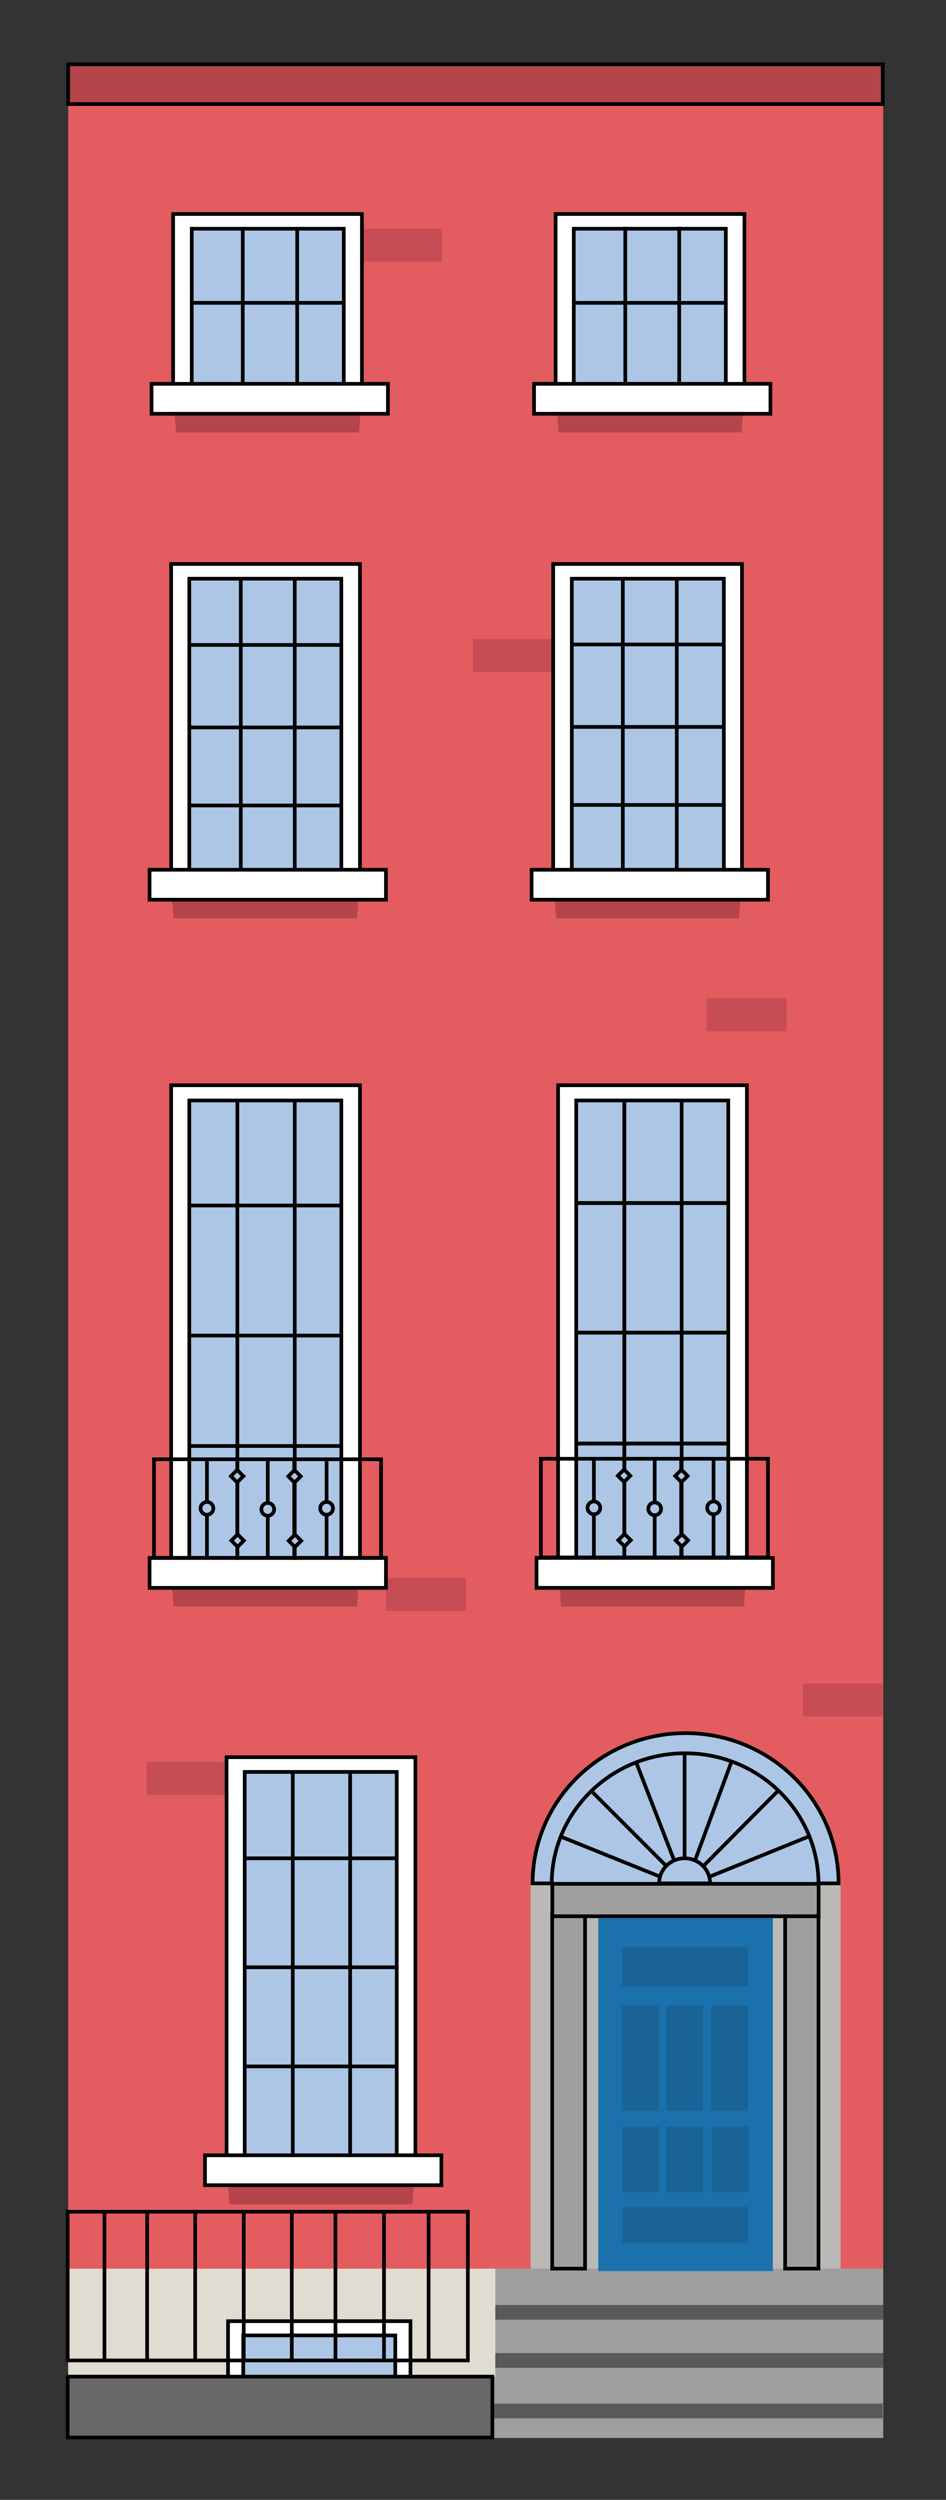 <?xml version="1.0" encoding="utf-8"?>
<!-- Generator: Adobe Illustrator 22.0.0, SVG Export Plug-In . SVG Version: 6.00 Build 0)  -->
<svg version="1.0" id="house92" xmlns="http://www.w3.org/2000/svg" xmlns:xlink="http://www.w3.org/1999/xlink" x="0px" y="0px" viewBox="0 0 192.9 509.3" enable-background="new 0 0 192.9 509.3" xml:space="preserve">
<rect x="0" y="0" width="192.9" height="509.3" fill="#333333" stroke="none"/>
<g id="structure">
	<rect id="bkgd" x="13.9" y="21.2" fill="#E35C5F" width="166.2" height="441.8"/>
	<g id="brick">
		<rect x="96.5" y="130.2" fill="#C54D53" width="16.3" height="6.7"/>
		<rect x="144.1" y="203.4" fill="#C54D53" width="16.3" height="6.7"/>
		<rect x="163.7" y="343" fill="#C54D53" width="16.3" height="6.7"/>
		<rect x="78.7" y="321.5" fill="#C54D53" width="16.3" height="6.7"/>
		<rect x="29.9" y="359" fill="#C54D53" width="16.3" height="6.7"/>
		<rect x="73.8" y="46.6" fill="#C54D53" width="16.3" height="6.7"/>
	</g>
	
		<rect id="roof" x="13.9" y="13.1" fill="#B5454B" stroke="#000000" stroke-width="0.75" stroke-miterlimit="10" width="166.1" height="8.1"/>
</g>
<g id="windows">
	<g id="_x34_thWindows">
		<g id="_x34_rightWindow">
			<path fill="#B5454B" d="M151.2,88.1h-37.3c-0.3-4.7-0.6-4.9-0.6-5.1v-3.8c0-0.2,0.3-0.4,0.6-0.4h37.3c0.3,0,0.6,0.2,0.6,0.4V83
				C151.8,83.3,151.5,83.4,151.2,88.1z"/>
			
				<rect x="113.3" y="43.6" fill="#FFFFFF" stroke="#000000" stroke-width="0.75" stroke-miterlimit="10" width="38.5" height="36.3"/>
			<rect class="lightOn" x="117" y="46.6" fill="#ADC6E5" stroke="#000000" stroke-width="0.75" stroke-miterlimit="10" width="31" height="33.2"/>
			
				<rect x="108.9" y="78.2" fill="#FFFFFF" stroke="#000000" stroke-width="0.75" stroke-miterlimit="10" width="48.2" height="6.1"/>
			<line fill="#ADC6E5" stroke="#000000" stroke-width="0.75" stroke-miterlimit="10" x1="117" y1="61.7" x2="148" y2="61.7"/>
			<line fill="#ADC6E5" stroke="#000000" stroke-width="0.75" stroke-miterlimit="10" x1="138.5" y1="46.2" x2="138.5" y2="77.8"/>
			<line fill="#ADC6E5" stroke="#000000" stroke-width="0.75" stroke-miterlimit="10" x1="127.5" y1="46.2" x2="127.5" y2="77.8"/>
		</g>
		<g id="_x34_leftWindow">
			<path fill="#B5454B" d="M73.2,88.1H35.9c-0.3-4.7-0.6-4.9-0.6-5.1v-3.8c0-0.2,0.3-0.4,0.6-0.4h37.3c0.3,0,0.6,0.2,0.6,0.4V83
				C73.8,83.3,73.5,83.4,73.2,88.1z"/>
			
				<rect x="35.3" y="43.6" fill="#FFFFFF" stroke="#000000" stroke-width="0.75" stroke-miterlimit="10" width="38.5" height="36.3"/>
			<rect class="lightOn" x="39.1" y="46.6" fill="#ADC6E5" stroke="#000000" stroke-width="0.75" stroke-miterlimit="10" width="31" height="33.2"/>
			
				<rect x="30.9" y="78.2" fill="#FFFFFF" stroke="#000000" stroke-width="0.75" stroke-miterlimit="10" width="48.2" height="6.1"/>
			<line fill="#ADC6E5" stroke="#000000" stroke-width="0.75" stroke-miterlimit="10" x1="39.1" y1="61.7" x2="70.1" y2="61.7"/>
			<line fill="#ADC6E5" stroke="#000000" stroke-width="0.75" stroke-miterlimit="10" x1="60.6" y1="46.6" x2="60.6" y2="78.2"/>
			<line fill="#ADC6E5" stroke="#000000" stroke-width="0.75" stroke-miterlimit="10" x1="49.5" y1="46.6" x2="49.5" y2="78.2"/>
		</g>
	</g>
	<g id="_x33_rdWindows">
		<g id="_x33_rightWindow">
			<path fill="#B5454B" d="M150.7,187.1h-37.3c-0.3-4.7-0.6-4.9-0.6-5.1v-3.8c0-0.2,0.3-0.4,0.6-0.4h37.3c0.3,0,0.6,0.2,0.6,0.4v3.8
				C151.3,182.2,151,182.4,150.7,187.1z"/>
			
				<rect x="112.8" y="114.9" fill="#FFFFFF" stroke="#000000" stroke-width="0.75" stroke-miterlimit="10" width="38.5" height="65.3"/>
			<polygon class="lightOn" fill="#ADC6E5" stroke="#000000" stroke-width="0.75" stroke-miterlimit="10" points="147.6,178.4 116.6,178.4 
				116.6,117.9 130.6,117.9 147.6,117.9 			"/>
			
				<rect x="108.4" y="177.2" fill="#FFFFFF" stroke="#000000" stroke-width="0.75" stroke-miterlimit="10" width="48.2" height="6.1"/>
			
				<line fill="#ADC6E5" stroke="#000000" stroke-width="0.75" stroke-miterlimit="10" x1="116.6" y1="148.1" x2="147.6" y2="148.1"/>
			<line fill="#ADC6E5" stroke="#000000" stroke-width="0.75" stroke-miterlimit="10" x1="116.6" y1="164" x2="147.6" y2="164"/>
			
				<line fill="#ADC6E5" stroke="#000000" stroke-width="0.75" stroke-miterlimit="10" x1="116.6" y1="131.3" x2="147.6" y2="131.3"/>
			<line fill="#ADC6E5" stroke="#000000" stroke-width="0.75" stroke-miterlimit="10" x1="138" y1="117.9" x2="138" y2="177.1"/>
			<line fill="#ADC6E5" stroke="#000000" stroke-width="0.75" stroke-miterlimit="10" x1="127" y1="117.9" x2="127" y2="177.1"/>
		</g>
		<g id="_x33_leftWindow">
			<path fill="#B5454B" d="M72.8,187.1H35.4c-0.3-4.7-0.6-4.9-0.6-5.1v-3.8c0-0.2,0.3-0.4,0.6-0.4h37.3c0.3,0,0.6,0.2,0.6,0.4v3.8
				C73.3,182.2,73.1,182.4,72.8,187.1z"/>
			
				<rect x="34.9" y="114.9" fill="#FFFFFF" stroke="#000000" stroke-width="0.75" stroke-miterlimit="10" width="38.5" height="65.3"/>
			
				<rect class="lightOn" x="38.6" y="117.9" fill="#ADC6E5" stroke="#000000" stroke-width="0.75" stroke-miterlimit="10" width="31" height="60.4"/>
			
				<rect x="30.5" y="177.2" fill="#FFFFFF" stroke="#000000" stroke-width="0.75" stroke-miterlimit="10" width="48.2" height="6.1"/>
			<line fill="#ADC6E5" stroke="#000000" stroke-width="0.75" stroke-miterlimit="10" x1="38.6" y1="148.2" x2="69.6" y2="148.2"/>
			<line fill="#ADC6E5" stroke="#000000" stroke-width="0.75" stroke-miterlimit="10" x1="38.6" y1="164.1" x2="69.6" y2="164.1"/>
			<line fill="#ADC6E5" stroke="#000000" stroke-width="0.75" stroke-miterlimit="10" x1="38.6" y1="131.4" x2="69.6" y2="131.4"/>
			<line fill="#ADC6E5" stroke="#000000" stroke-width="0.75" stroke-miterlimit="10" x1="60.1" y1="117.9" x2="60.1" y2="177.2"/>
			<line fill="#ADC6E5" stroke="#000000" stroke-width="0.75" stroke-miterlimit="10" x1="49.1" y1="117.9" x2="49.1" y2="177.2"/>
		</g>
	</g>
	<g id="_x32_ndWindows">
		<path fill="#B5454B" d="M72.8,327.3H35.4c-0.3-4.7-0.6-4.9-0.6-5.1v-3.8c0-0.2,0.3-0.4,0.6-0.4h37.3c0.3,0,0.6,0.2,0.6,0.4v3.8
			C73.3,322.4,73.1,322.6,72.8,327.3z"/>
		
			<rect x="34.9" y="221.1" fill="#FFFFFF" stroke="#000000" stroke-width="0.75" stroke-miterlimit="10" width="38.5" height="96.9"/>
		<rect class="lightOn" x="38.6" y="224.2" fill="#ADC6E5" stroke="#000000" stroke-width="0.75" stroke-miterlimit="10" width="31" height="93.9"/>
		
			<rect x="30.5" y="317.4" fill="#FFFFFF" stroke="#000000" stroke-width="0.75" stroke-miterlimit="10" width="48.2" height="6.1"/>
		<line fill="#ADC6E5" stroke="#000000" stroke-width="0.75" stroke-miterlimit="10" x1="38.6" y1="272.1" x2="69.6" y2="272.1"/>
		<line fill="#ADC6E5" stroke="#000000" stroke-width="0.75" stroke-miterlimit="10" x1="38.6" y1="294.6" x2="69.6" y2="294.6"/>
		<line fill="#ADC6E5" stroke="#000000" stroke-width="0.75" stroke-miterlimit="10" x1="38.6" y1="245.6" x2="69.6" y2="245.6"/>
		<line fill="#ADC6E5" stroke="#000000" stroke-width="0.75" stroke-miterlimit="10" x1="60.1" y1="224.4" x2="60.1" y2="317.8"/>
		<line fill="#ADC6E5" stroke="#000000" stroke-width="0.75" stroke-miterlimit="10" x1="48.4" y1="224.4" x2="48.4" y2="317.8"/>
		<g id="_x32_rightWindow">
			<path fill="#B5454B" d="M151.7,327.3h-37.3c-0.3-4.7-0.6-4.9-0.6-5.1v-3.8c0-0.2,0.3-0.4,0.6-0.4h37.3c0.3,0,0.6,0.2,0.6,0.4v3.8
				C152.2,322.4,152,322.6,151.7,327.3z"/>
			
				<rect x="113.8" y="221.1" fill="#FFFFFF" stroke="#000000" stroke-width="0.75" stroke-miterlimit="10" width="38.5" height="96.9"/>
			
				<rect class="lightOn" x="117.5" y="224.2" fill="#ADC6E5" stroke="#000000" stroke-width="0.75" stroke-miterlimit="10" width="31" height="93.9"/>
			
				<rect x="109.4" y="317.4" fill="#FFFFFF" stroke="#000000" stroke-width="0.75" stroke-miterlimit="10" width="48.2" height="6.1"/>
			
				<line fill="#ADC6E5" stroke="#000000" stroke-width="0.75" stroke-miterlimit="10" x1="117.5" y1="271.5" x2="148.5" y2="271.5"/>
			
				<line fill="#ADC6E5" stroke="#000000" stroke-width="0.75" stroke-miterlimit="10" x1="117.5" y1="294.1" x2="148.5" y2="294.1"/>
			
				<line fill="#ADC6E5" stroke="#000000" stroke-width="0.75" stroke-miterlimit="10" x1="117.5" y1="245.1" x2="148.5" y2="245.1"/>
			<line fill="#ADC6E5" stroke="#000000" stroke-width="0.75" stroke-miterlimit="10" x1="139" y1="223.9" x2="139" y2="317.3"/>
			
				<line fill="#ADC6E5" stroke="#000000" stroke-width="0.75" stroke-miterlimit="10" x1="127.3" y1="223.9" x2="127.3" y2="317.3"/>
			
				<line fill="#ADC6E5" stroke="#000000" stroke-width="0.75" stroke-miterlimit="10" x1="117.5" y1="271.5" x2="148.5" y2="271.5"/>
			
				<line fill="#ADC6E5" stroke="#000000" stroke-width="0.75" stroke-miterlimit="10" x1="117.5" y1="294.1" x2="148.5" y2="294.1"/>
			
				<line fill="#ADC6E5" stroke="#000000" stroke-width="0.75" stroke-miterlimit="10" x1="117.5" y1="245.1" x2="148.5" y2="245.1"/>
			
				<line fill="#ADC6E5" stroke="#000000" stroke-width="0.75" stroke-miterlimit="10" x1="127.3" y1="223.9" x2="127.3" y2="317.3"/>
		</g>
	</g>
	<g id="_x31_Window">
		<path fill="#B5454B" d="M84.1,449.1H46.8c-0.3-4.7-0.6-4.9-0.6-5.1v-3.8c0-0.2,0.3-0.4,0.6-0.4h37.3c0.3,0,0.6,0.2,0.6,0.4v3.8
			C84.6,444.2,84.4,444.4,84.1,449.1z"/>
		<rect x="46.2" y="358" fill="#FFFFFF" stroke="#000000" stroke-width="0.75" stroke-miterlimit="10" width="38.5" height="81.8"/>
		<rect class="lightOn" x="49.9" y="361" fill="#ADC6E5" stroke="#000000" stroke-width="0.75" stroke-miterlimit="10" width="31" height="81.1"/>
		
			<rect x="41.8" y="439.1" fill="#FFFFFF" stroke="#000000" stroke-width="0.75" stroke-miterlimit="10" width="48.2" height="6.1"/>
		<line fill="#ADC6E5" stroke="#000000" stroke-width="0.75" stroke-miterlimit="10" x1="49.9" y1="400.8" x2="80.9" y2="400.8"/>
		<line fill="#ADC6E5" stroke="#000000" stroke-width="0.75" stroke-miterlimit="10" x1="49.9" y1="421" x2="80.9" y2="421"/>
		<line fill="#ADC6E5" stroke="#000000" stroke-width="0.75" stroke-miterlimit="10" x1="49.9" y1="378.6" x2="80.9" y2="378.6"/>
		<line fill="#ADC6E5" stroke="#000000" stroke-width="0.75" stroke-miterlimit="10" x1="71.4" y1="360.9" x2="71.4" y2="439.1"/>
		<line fill="#ADC6E5" stroke="#000000" stroke-width="0.75" stroke-miterlimit="10" x1="59.7" y1="360.9" x2="59.7" y2="439.1"/>
	</g>
</g>
<g id="balcony">
	<g id="right_8_">
		<g>
			<g id="balcony_14_">
				
					<rect x="110.3" y="297.2" fill="none" stroke="#000000" stroke-width="0.75" stroke-miterlimit="10" width="46.3" height="20.1"/>
			</g>
		</g>
		<g>
			<line fill="none" stroke="#000000" stroke-width="0.75" stroke-miterlimit="10" x1="133.5" y1="317.3" x2="133.5" y2="297.2"/>
			<circle fill="#ADC6E5" stroke="#000000" stroke-width="0.75" stroke-miterlimit="10" cx="133.5" cy="307.4" r="1.3"/>
		</g>
		<g>
			<line fill="none" stroke="#000000" stroke-width="0.75" stroke-miterlimit="10" x1="121.1" y1="317.3" x2="121.1" y2="297.2"/>
			<circle fill="#ADC6E5" stroke="#000000" stroke-width="0.75" stroke-miterlimit="10" cx="121.1" cy="307.2" r="1.3"/>
		</g>
		<g>
			<line fill="none" stroke="#000000" stroke-width="0.75" stroke-miterlimit="10" x1="145.5" y1="317.3" x2="145.5" y2="297.2"/>
			<circle fill="#ADC6E5" stroke="#000000" stroke-width="0.75" stroke-miterlimit="10" cx="145.5" cy="307.2" r="1.3"/>
		</g>
		<g>
			<line fill="none" stroke="#000000" stroke-width="0.75" stroke-miterlimit="10" x1="138.9" y1="317.3" x2="138.9" y2="297.2"/>
			
				<rect x="138" y="299.8" transform="matrix(-0.707 -0.707 0.707 -0.707 24.557 611.497)" fill="#ADC6E5" stroke="#000000" stroke-width="0.75" stroke-miterlimit="10" width="1.8" height="1.8"/>
			
				<rect x="138.1" y="312.9" transform="matrix(-0.707 -0.707 0.707 -0.707 15.457 633.956)" fill="#ADC6E5" stroke="#000000" stroke-width="0.75" stroke-miterlimit="10" width="1.8" height="1.8"/>
		</g>
		<g>
			<line fill="none" stroke="#000000" stroke-width="0.75" stroke-miterlimit="10" x1="127.3" y1="317.3" x2="127.3" y2="297.2"/>
			
				<rect x="126.4" y="299.8" transform="matrix(-0.707 -0.707 0.707 -0.707 4.661 603.256)" fill="#ADC6E5" stroke="#000000" stroke-width="0.75" stroke-miterlimit="10" width="1.8" height="1.8"/>
			
				<rect x="126.5" y="312.9" transform="matrix(-0.707 -0.707 0.707 -0.707 -4.439 625.715)" fill="#ADC6E5" stroke="#000000" stroke-width="0.75" stroke-miterlimit="10" width="1.8" height="1.8"/>
		</g>
	</g>
	<g id="left_8_">
		<g>
			<g id="balcony_13_">
				
					<rect x="31.4" y="297.3" fill="none" stroke="#000000" stroke-width="0.75" stroke-miterlimit="10" width="46.3" height="20.1"/>
			</g>
		</g>
		<g>
			<line fill="none" stroke="#000000" stroke-width="0.75" stroke-miterlimit="10" x1="54.6" y1="317.4" x2="54.6" y2="297.3"/>
			<circle fill="#ADC6E5" stroke="#000000" stroke-width="0.75" stroke-miterlimit="10" cx="54.6" cy="307.5" r="1.3"/>
		</g>
		<g>
			<line fill="none" stroke="#000000" stroke-width="0.75" stroke-miterlimit="10" x1="42.2" y1="317.4" x2="42.2" y2="297.3"/>
			<circle fill="#ADC6E5" stroke="#000000" stroke-width="0.75" stroke-miterlimit="10" cx="42.2" cy="307.3" r="1.3"/>
		</g>
		<g>
			<line fill="none" stroke="#000000" stroke-width="0.75" stroke-miterlimit="10" x1="66.6" y1="317.4" x2="66.6" y2="297.3"/>
			<circle fill="#ADC6E5" stroke="#000000" stroke-width="0.75" stroke-miterlimit="10" cx="66.6" cy="307.3" r="1.3"/>
		</g>
		<g>
			<line fill="none" stroke="#000000" stroke-width="0.75" stroke-miterlimit="10" x1="60" y1="317.4" x2="60" y2="297.3"/>
			
				<rect x="59.1" y="299.9" transform="matrix(-0.707 -0.707 0.707 -0.707 -110.195 555.869)" fill="#ADC6E5" stroke="#000000" stroke-width="0.75" stroke-miterlimit="10" width="1.8" height="1.8"/>
			
				<rect x="59.2" y="313" transform="matrix(-0.707 -0.707 0.707 -0.707 -119.295 578.328)" fill="#ADC6E5" stroke="#000000" stroke-width="0.75" stroke-miterlimit="10" width="1.8" height="1.8"/>
		</g>
		<g>
			<line fill="none" stroke="#000000" stroke-width="0.75" stroke-miterlimit="10" x1="48.4" y1="317.4" x2="48.4" y2="297.3"/>
			
				<rect x="47.5" y="299.9" transform="matrix(-0.707 -0.707 0.707 -0.707 -130.09 547.628)" fill="#ADC6E5" stroke="#000000" stroke-width="0.75" stroke-miterlimit="10" width="1.8" height="1.8"/>
			
				<rect x="47.6" y="313" transform="matrix(-0.707 -0.707 0.707 -0.707 -139.19 570.087)" fill="#ADC6E5" stroke="#000000" stroke-width="0.75" stroke-miterlimit="10" width="1.8" height="1.8"/>
		</g>
	</g>
</g>
<g id="bottomArea">
	<g id="stairs">
		<rect x="99.4" y="462.2" fill="#A09F9F" width="80.7" height="34.5"/>
		<rect x="99.4" y="469.6" fill="#58595B" width="80.7" height="3"/>
		<rect x="99.4" y="479.4" fill="#58595B" width="80.7" height="3"/>
		<rect x="99" y="489.7" fill="#58595B" width="81" height="3"/>
	</g>
	<g>
		<rect x="13.9" y="462.2" fill="#E0DCD2" width="87.1" height="22.1"/>
		
			<rect x="46.5" y="472.9" fill="#FFFFFF" stroke="#000000" stroke-width="0.75" stroke-miterlimit="10" width="37.2" height="12.6"/>
		<rect x="49.6" y="475.8" fill="#ADC6E5" stroke="#000000" stroke-width="0.75" stroke-miterlimit="10" width="31" height="12.3"/>
		
			<rect x="13.8" y="484.2" fill="#686868" stroke="#000000" stroke-width="0.75" stroke-miterlimit="10" width="86.6" height="12.4"/>
		<g>
			<polygon fill="none" stroke="#000000" stroke-width="0.75" stroke-miterlimit="10" points="95.4,480.9 13.8,480.9 13.8,450.6 
				16.1,450.6 95.4,450.6 			"/>
			<line fill="none" stroke="#000000" stroke-width="0.75" stroke-miterlimit="10" x1="49.7" y1="480.9" x2="49.7" y2="450.6"/>
			<line fill="none" stroke="#000000" stroke-width="0.75" stroke-miterlimit="10" x1="59.5" y1="480.9" x2="59.5" y2="450.6"/>
			<line fill="none" stroke="#000000" stroke-width="0.75" stroke-miterlimit="10" x1="39.8" y1="480.9" x2="39.8" y2="450.6"/>
			<line fill="none" stroke="#000000" stroke-width="0.75" stroke-miterlimit="10" x1="30" y1="480.9" x2="30" y2="450.6"/>
			<line fill="none" stroke="#000000" stroke-width="0.75" stroke-miterlimit="10" x1="21.3" y1="480.9" x2="21.3" y2="450.6"/>
			<polyline fill="none" stroke="#000000" stroke-width="0.75" stroke-miterlimit="10" points="68.4,480.9 68.4,462.4 68.4,450.6 
							"/>
			<line fill="none" stroke="#000000" stroke-width="0.75" stroke-miterlimit="10" x1="78.3" y1="480.9" x2="78.3" y2="450.6"/>
			<line fill="none" stroke="#000000" stroke-width="0.75" stroke-miterlimit="10" x1="87.4" y1="480.9" x2="87.4" y2="450.6"/>
		</g>
	</g>
</g>
<g id="door">
	<g id="doorFrame">
		<rect x="108.2" y="383.8" fill="#BAB9B6" width="63.2" height="78.4"/>
		<rect x="112.6" y="390" fill="#A09F9F" stroke="#000000" stroke-width="0.75" stroke-miterlimit="10" width="6.7" height="72.2"/>
		
			<rect x="160.1" y="390.3" fill="#A09F9F" stroke="#000000" stroke-width="0.75" stroke-miterlimit="10" width="6.8" height="71.9"/>
		
			<rect x="136.3" y="359.9" transform="matrix(1.309004e-11 -1 1 1.309004e-11 -247.275 526.704)" fill="#A09F9F" stroke="#000000" stroke-width="0.75" stroke-miterlimit="10" width="6.8" height="54.3"/>
		<rect x="122" y="390.8" fill="#1A71AB" width="35.6" height="71.9"/>
		
			<rect x="126.9" y="449.7" transform="matrix(-1 -6.387901e-12 6.387901e-12 -1 279.45 906.732)" fill="#196396" width="25.6" height="7.4"/>
		
			<rect x="145.1" y="433.3" transform="matrix(-1 -4.872883e-13 4.872883e-13 -1 297.754 879.974)" fill="#196396" width="7.5" height="13.4"/>
		
			<rect x="136" y="433.3" transform="matrix(-1 -1.462064e-12 1.462064e-12 -1 279.38 879.974)" fill="#196396" width="7.5" height="13.4"/>
		
			<rect x="126.9" y="433.3" transform="matrix(-1 -1.462064e-12 1.462064e-12 -1 261.287 879.974)" fill="#196396" width="7.5" height="13.4"/>
		
			<rect x="145.1" y="408.5" transform="matrix(-1 2.485289e-11 -2.485289e-11 -1 297.614 838.513)" fill="#196396" width="7.5" height="21.4"/>
		
			<rect x="135.9" y="408.5" transform="matrix(-1 2.582766e-11 -2.582766e-11 -1 279.24 838.513)" fill="#196396" width="7.5" height="21.4"/>
		
			<rect x="126.8" y="408.5" transform="matrix(-1 2.582766e-11 -2.582766e-11 -1 261.147 838.513)" fill="#196396" width="7.5" height="21.4"/>
		
			<rect x="126.8" y="396.7" transform="matrix(-1 -5.237710e-12 5.237710e-12 -1 279.38 801.37)" fill="#196396" width="25.7" height="8"/>
	</g>
	<g id="fanlight">
		<path fill="#ADC6E5" stroke="#000000" stroke-width="0.75" stroke-miterlimit="10" d="M171,383.7c0-16.9-14-30.6-31.2-30.6
			s-31.2,13.7-31.2,30.6H171z"/>
		<path fill="#ADC6E5" stroke="#000000" stroke-width="0.75" stroke-miterlimit="10" d="M166.9,383.8c0-14.7-12.2-26.6-27.2-26.6
			s-27.2,11.9-27.2,26.6H166.9z"/>
		<path fill="#ADC6E5" stroke="#000000" stroke-width="0.75" stroke-miterlimit="10" d="M144.8,383.7c0-2.8-2.3-5.1-5.2-5.1
			s-5.2,2.3-5.2,5.1H144.8z"/>
		<line fill="#ADC6E5" stroke="#000000" stroke-width="0.75" stroke-miterlimit="10" x1="139.6" y1="378.7" x2="139.6" y2="357.2"/>
		<line fill="#ADC6E5" stroke="#000000" stroke-width="0.75" stroke-miterlimit="10" x1="135.9" y1="380.2" x2="120.6" y2="364.9"/>
		<line fill="#ADC6E5" stroke="#000000" stroke-width="0.75" stroke-miterlimit="10" x1="134.5" y1="382.3" x2="114.4" y2="374.2"/>
		<line fill="#ADC6E5" stroke="#000000" stroke-width="0.75" stroke-miterlimit="10" x1="137.5" y1="379.1" x2="129.7" y2="359"/>
		<line fill="#ADC6E5" stroke="#000000" stroke-width="0.75" stroke-miterlimit="10" x1="143.4" y1="380.2" x2="158.6" y2="364.9"/>
		<line fill="#ADC6E5" stroke="#000000" stroke-width="0.75" stroke-miterlimit="10" x1="144.8" y1="382.3" x2="164.8" y2="374.2"/>
		<line fill="#ADC6E5" stroke="#000000" stroke-width="0.75" stroke-miterlimit="10" x1="141.7" y1="379.1" x2="149.2" y2="358.8"/>
	</g>
</g>
</svg>
